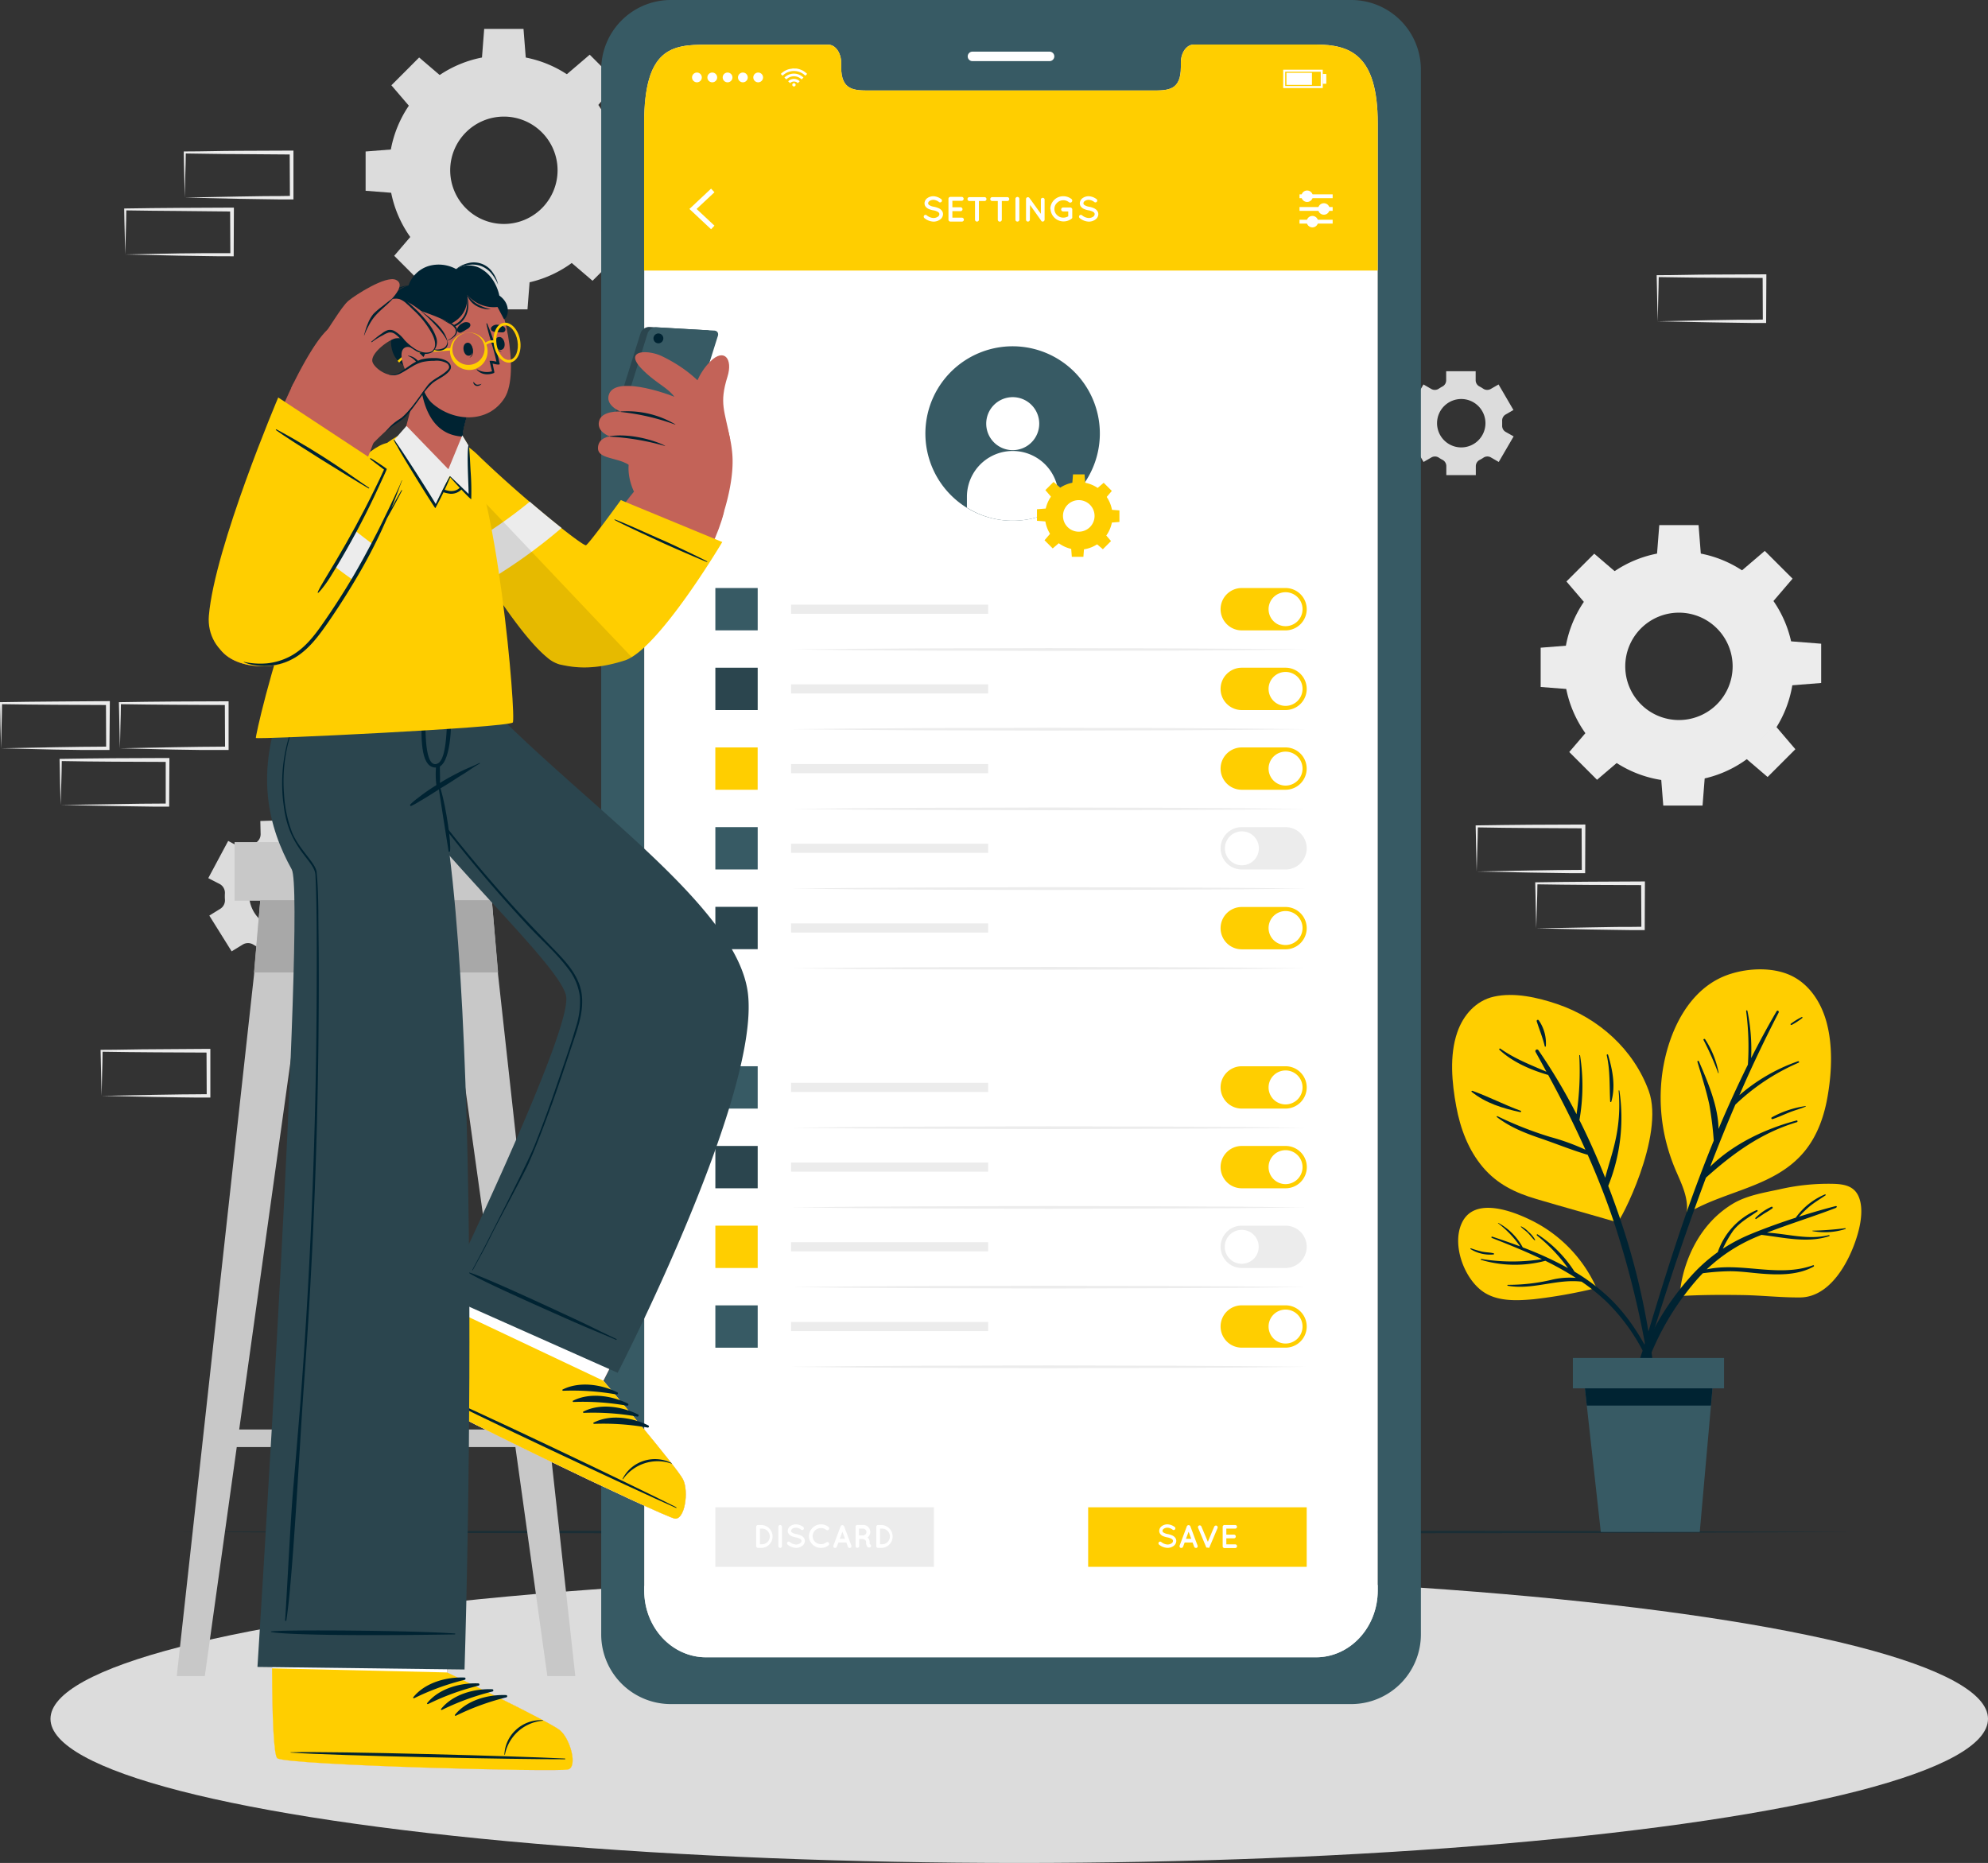 <svg xmlns="http://www.w3.org/2000/svg" viewBox="0 0 533.96 500.41"><rect x="0" y="0" width="533.96" height="500.41" fill="#333333" stroke="none"/><defs><style>.cls-1{isolation:isolate;}.cls-2{fill:#ececec;}.cls-3{fill:#dcdcdc;}.cls-4{mix-blend-mode:multiply;}.cls-5{fill:#1a2e35;}.cls-6{fill:#ffce00;}.cls-7{fill:#002332;}.cls-8{fill:#375a64;}.cls-9{fill:none;}.cls-10{fill:#fff;}.cls-11{fill:#2b454e;}.cls-12{fill:#c8c8c8;}.cls-13{fill:#a8a8a8;}.cls-14{fill:#c36358;}.cls-15{opacity:0.1;}</style></defs><title>Asset 1</title><g class="cls-1"><g id="Layer_2" data-name="Layer 2"><g id="Layer_1-2" data-name="Layer 1"><path class="cls-2" d="M396.62,234.1l14.46-.28,7.13-.11c2.37-.05,4.73,0,7.09-.05l-.44.44L424.81,222l.49.5L411,222.42c-4.78,0-9.56-.11-14.34-.17l.28-.27c0,2-.09,4-.14,6Zm0,0-.14-6c0-2-.11-4.07-.13-6.12v-.27h.27c4.78-.05,9.56-.16,14.34-.17l14.34-.06h.51v.5l-.05,12.12v.45h-.45c-2.41,0-4.83,0-7.24-.06l-7.21-.11Z"/><path class="cls-2" d="M412.62,249.38l14.46-.27,7.13-.12c2.37,0,4.73,0,7.09-.05l-.44.44-.06-12.12.5.5L427,237.7c-4.78,0-9.56-.11-14.34-.16l.28-.28c0,2-.09,4-.14,6Zm0,0-.14-6c0-2-.11-4.06-.13-6.12V237h.27c4.78-.05,9.56-.16,14.34-.16l14.34-.07h.51v.5l-.05,12.12v.45h-.45c-2.41,0-4.83,0-7.24-.06l-7.21-.11Z"/><path class="cls-2" d="M.28,201l14.45-.28,7.13-.11c2.37-.05,4.73,0,7.1-.06l-.45.45-.05-12.12.5.5-14.34-.07c-4.78,0-9.56-.11-14.34-.16l.27-.27c0,2-.09,4-.13,6Zm0,0-.15-6c0-2-.11-4.07-.13-6.12v-.27H.28c4.78-.06,9.56-.16,14.34-.17L29,188.33h.5v.5L29.4,201v.45H29c-2.42,0-4.84,0-7.25,0l-7.21-.11Z"/><path class="cls-2" d="M16.28,216.23,30.73,216l7.13-.11c2.37-.05,4.73,0,7.1-.05l-.45.44,0-12.12.5.5-14.34-.06c-4.78,0-9.56-.11-14.34-.17l.27-.27c0,2-.09,4-.13,6Zm0,0-.15-6c0-2-.11-4.07-.13-6.12v-.27h.28c4.78-.05,9.56-.16,14.34-.17L45,203.61h.5v.5l-.06,12.12v.45H45c-2.42,0-4.84,0-7.25-.06l-7.21-.11Z"/><path class="cls-2" d="M32.21,201l14.46-.28,7.13-.11c2.37-.05,4.73,0,7.09-.06l-.44.45-.06-12.12.5.5-14.34-.07c-4.78,0-9.56-.11-14.34-.16l.27-.27c0,2-.08,4-.13,6Zm0,0-.14-6c0-2-.11-4.07-.13-6.12v-.27h.27c4.78-.06,9.56-.16,14.34-.17l14.34-.06h.51v.5l0,12.12v.45h-.45c-2.41,0-4.83,0-7.24,0l-7.21-.11Z"/><path class="cls-2" d="M27.29,294.36l14.46-.28,7.12-.11c2.38-.05,4.74,0,7.1-.06l-.45.45-.05-12.12.5.5-14.34-.07c-4.78,0-9.56-.11-14.34-.16l.27-.27c0,2-.08,4-.13,6Zm0,0-.14-6c0-2-.12-4.07-.13-6.12V282h.28c4.78,0,9.56-.16,14.34-.16L56,281.74h.5v.51l0,12.12v.45H56c-2.41,0-4.84,0-7.24-.05l-7.22-.11Z"/><path class="cls-2" d="M49.63,53.07l14.46-.28,7.13-.11c2.37,0,4.73,0,7.09-.06l-.44.45L77.81,41l.5.5L64,41.39c-4.78,0-9.56-.12-14.34-.17L49.9,41c0,2-.08,4-.13,6Zm0,0-.14-6c-.05-2-.11-4.07-.13-6.12v-.27h.28c4.78,0,9.56-.16,14.34-.17l14.34-.06h.5V41l0,12.12v.45h-.45c-2.41,0-4.83,0-7.24-.06l-7.22-.11Z"/><path class="cls-2" d="M33.63,68.35l14.46-.28L55.22,68c2.37,0,4.73,0,7.09,0l-.44.44-.06-12.12.5.5L48,56.67c-4.78,0-9.56-.11-14.34-.16l.27-.28c0,2-.08,4-.13,6Zm0,0-.14-6c-.05-2-.11-4.06-.13-6.12V56h.28c4.78-.05,9.56-.16,14.34-.16l14.34-.07h.5v.5l-.05,12.12v.45h-.45c-2.41,0-4.83,0-7.24-.06l-7.21-.11Z"/><path class="cls-2" d="M445.25,86.31,459.7,86l7.13-.11c2.37,0,4.73,0,7.1-.06l-.45.45-.05-12.12.5.5-14.34-.06c-4.78,0-9.56-.12-14.34-.17l.27-.27c0,2-.09,4-.13,6Zm0,0-.15-6c0-2-.11-4.07-.13-6.12v-.27h.28c4.78,0,9.56-.16,14.34-.17l14.34-.06h.5v.5l-.06,12.12v.45h-.44c-2.42,0-4.84,0-7.25-.06l-7.21-.11Z"/><path class="cls-3" d="M65.2,253.72a2.72,2.72,0,0,1,2.82,0c.23.15.48.28.72.42l.75.37a2.69,2.69,0,0,1,1.57,2.34l.11,3.47L82.48,260l-.11-3.47a2.7,2.7,0,0,1,1.42-2.44,16.23,16.23,0,0,0,1.43-.89A2.69,2.69,0,0,1,88,253l3,1.64,5.35-10L93.38,243A2.68,2.68,0,0,1,92,240.6a13.47,13.47,0,0,0,0-1.68,2.67,2.67,0,0,1,1.25-2.53l2.94-1.83-6-9.62-3,1.84a2.68,2.68,0,0,1-2.81,0c-.24-.14-.48-.28-.73-.41l-.74-.38a2.71,2.71,0,0,1-1.58-2.34l-.1-3.47-11.31.35L70,224a2.67,2.67,0,0,1-1.41,2.44,15,15,0,0,0-1.44.89,2.69,2.69,0,0,1-2.81.18l-3.05-1.63-5.35,10L59,237.45a2.7,2.7,0,0,1,1.41,2.45,13.63,13.63,0,0,0,0,1.69,2.68,2.68,0,0,1-1.25,2.53l-2.94,1.82,6,9.61ZM68,235.87a9.27,9.27,0,1,1,3.79,12.54A9.27,9.27,0,0,1,68,235.87Z"/><path class="cls-3" d="M380.47,111.35a1.86,1.86,0,0,1,.92,1.75c0,.19,0,.38,0,.58s0,.39,0,.59a1.87,1.87,0,0,1-.92,1.74l-2.11,1.21,4,6.87,2.11-1.22a1.91,1.91,0,0,1,2,.07,8.69,8.69,0,0,0,1,.59,1.91,1.91,0,0,1,1,1.68v2.42h7.92v-2.42a1.9,1.9,0,0,1,1.05-1.68,8.69,8.69,0,0,0,1-.59,1.89,1.89,0,0,1,2-.07l2.11,1.22,4-6.87L404.38,116a1.87,1.87,0,0,1-.91-1.74c0-.19,0-.39,0-.58s0-.39,0-.58a1.86,1.86,0,0,1,.92-1.75l2.11-1.22-4-6.86-2.1,1.21a1.91,1.91,0,0,1-2-.06,10.47,10.47,0,0,0-1-.6,1.87,1.87,0,0,1-1.05-1.67V99.72h-7.92v2.43a1.88,1.88,0,0,1-1,1.67,9.55,9.55,0,0,0-1,.6,1.91,1.91,0,0,1-2,.06l-2.1-1.21-4,6.86Zm12-4.17a6.5,6.5,0,1,1-6.49,6.5A6.5,6.5,0,0,1,392.43,107.18Z"/><path class="cls-2" d="M420.08,179a30.87,30.87,0,1,0,30.86-30.86A30.87,30.87,0,0,0,420.08,179Zm16.45,0a14.42,14.42,0,1,1,14.41,14.41A14.41,14.41,0,0,1,436.53,179Z"/><polygon class="cls-2" points="445.01 149.45 456.88 149.45 456.22 141.05 445.67 141.05 445.01 149.45"/><polygon class="cls-2" points="467.6 153.45 475.99 161.84 481.47 155.44 474 147.98 467.6 153.45"/><polygon class="cls-2" points="480.75 172.25 480.75 184.12 489.15 183.46 489.15 172.91 480.75 172.25"/><polygon class="cls-2" points="476.75 194.84 468.36 203.23 474.76 208.71 482.22 201.25 476.75 194.84"/><polygon class="cls-2" points="457.95 207.99 446.08 207.99 446.74 216.39 457.29 216.39 457.95 207.99"/><polygon class="cls-2" points="435.36 203.99 426.97 195.6 421.49 202 428.95 209.46 435.36 203.99"/><polygon class="cls-2" points="422.21 185.19 422.21 173.32 413.81 173.98 413.81 184.53 422.21 185.19"/><polygon class="cls-2" points="426.21 162.6 434.6 154.21 428.2 148.73 420.73 156.19 426.21 162.6"/><g class="cls-4"><path class="cls-3" d="M104.47,45.75a30.86,30.86,0,1,0,30.86-30.86A30.86,30.86,0,0,0,104.47,45.75Zm16.45,0a14.42,14.42,0,1,1,14.41,14.41A14.42,14.42,0,0,1,120.92,45.75Z"/><polygon class="cls-3" points="129.4 16.17 141.27 16.17 140.61 7.76 130.05 7.76 129.4 16.17"/><polygon class="cls-3" points="151.99 20.16 160.38 28.56 165.85 22.15 158.39 14.69 151.99 20.16"/><polygon class="cls-3" points="165.13 38.96 165.13 50.83 173.53 50.18 173.53 39.62 165.13 38.96"/><polygon class="cls-3" points="161.13 61.55 152.74 69.94 159.15 75.42 166.61 67.96 161.13 61.55"/><polygon class="cls-3" points="142.33 74.7 130.47 74.7 131.12 83.1 141.68 83.1 142.33 74.7"/><polygon class="cls-3" points="119.75 70.7 111.35 62.31 105.88 68.71 113.34 76.18 119.75 70.7"/><polygon class="cls-3" points="106.6 51.9 106.6 40.03 98.2 40.69 98.2 51.24 106.6 51.9"/><polygon class="cls-3" points="110.6 29.31 118.99 20.92 112.58 15.44 105.12 22.91 110.6 29.31"/></g><g class="cls-4"><ellipse class="cls-3" cx="273.76" cy="461.71" rx="260.2" ry="38.71"/></g><polygon class="cls-5" points="498.4 411.51 441.94 411.75 385.48 411.84 272.56 412.01 159.64 411.84 103.17 411.75 46.71 411.51 103.17 411.26 159.64 411.18 272.56 411.01 385.48 411.18 441.94 411.26 498.4 411.51"/><path class="cls-6" d="M446.52,288a48.85,48.85,0,0,0,1,18.77,51.43,51.43,0,0,0,2.87,8.29c1.5,3.44,3.06,6.79,2.68,10.54-.36.25.88.21.92-.16,10-5.71,22.92-6.76,30.64-16.11,3.66-4.42,5.51-10,6.38-15.64,1-6.11,1.22-12.87-.36-18.89-1.33-5.1-4.3-10-9.09-12.5s-11.41-2.36-16.61-.74C453.68,265,448.11,277.13,446.52,288Z"/><path class="cls-7" d="M441.37,362.3c1.37-4.57,2.73-9.14,4.14-13.69,2.76-8.92,5.62-17.81,8.79-26.6q2.85-7.89,6-15.63a93.94,93.94,0,0,0-1.2-9.71c-.84-3.89-2.06-7.65-3.19-11.46-.07-.23.31-.36.4-.13,2.26,5.24,5.2,12,5.27,18.17q3.68-8.76,7.89-17.27A73.68,73.68,0,0,0,469,271.6a.17.17,0,0,1,.34-.07,51.33,51.33,0,0,1,1,12.7c2.16-4.26,4.43-8.47,6.85-12.61.22-.38.73,0,.54.37q-5.65,10.9-10.55,22.2a48.35,48.35,0,0,1,15.74-9.12c.25-.09.44.28.18.38a57.43,57.43,0,0,0-17,11.27q-3.54,8.26-6.75,16.65c6.28-6.16,14.88-10.21,23.19-12.39.28-.07.36.36.09.45-9.63,2.89-17.1,8.35-24.42,14.9q-1.27,3.39-2.5,6.8-4.65,12.9-8.86,26-2,6.26-4,12.53c-1.41,4.51-2.51,9.26-4.33,13.61-.18.41-.92.32-.83-.18A126.8,126.8,0,0,1,441.37,362.3Z"/><path class="cls-7" d="M458,279.19a24.83,24.83,0,0,1,3.61,9c0,.08-.11.13-.14,0a77.4,77.4,0,0,0-3.92-8.84C457.42,279.12,457.85,278.93,458,279.19Z"/><path class="cls-7" d="M475.93,300.11a26.38,26.38,0,0,1,9-3c.08,0,.13.11.05.14-1.45.6-3,1-4.44,1.58s-2.91,1.26-4.4,1.77A.25.25,0,0,1,475.93,300.11Z"/><path class="cls-7" d="M481,275a17.84,17.84,0,0,1,2.9-1.79.15.15,0,0,1,.17.25,18.7,18.7,0,0,1-2.86,1.86C481,275.38,480.79,275.07,481,275Z"/><path class="cls-6" d="M412.67,322.08c7.24,2.14,14.5,4.13,21.73,6.25.63.19,12.85-23.23,8.44-35.3-4.09-11.17-13.44-19.53-24.58-23.32-5.16-1.75-11.51-3.23-17-2-4.85,1.07-8.28,5-9.85,9.6-2.15,6.2-1.44,13.59-.27,19.92,1.09,5.87,3.23,11.65,7.12,16.26S407,320.41,412.67,322.08Z"/><path class="cls-7" d="M402.19,299.82a97.09,97.09,0,0,0,14.18,5.58,59.24,59.24,0,0,1,9.46,3.43c-3.05-6.81-6.4-13.48-10-20.08-4.67-1.35-9.58-3.46-13.1-6.77a.2.2,0,0,1,.26-.3c3.85,2.72,8.1,4.36,12.36,6.2q-1.44-2.67-2.92-5.33a.45.45,0,0,1,.74-.5,153.51,153.51,0,0,1,10.27,17.25,78.71,78.71,0,0,0,.74-15.81.11.11,0,0,1,.21,0,52.75,52.75,0,0,1-.17,17.37c2.53,5.06,4.84,10.25,6.92,15.5.82-3.16,1.89-6.26,2.61-9.44a43.49,43.49,0,0,0,1-13.92c0-.14.18-.15.21,0a49.07,49.07,0,0,1-3,25.55c1.21,3.16,2.36,6.34,3.42,9.51A189.57,189.57,0,0,1,445,378.2a.31.31,0,0,1-.61,0,249.42,249.42,0,0,0-10.78-49.57c-2.1-6.31-4.51-12.43-7.16-18.43-4.27-1.26-8.52-3-12.72-4.43s-8.28-3.06-11.72-5.75A.15.15,0,0,1,402.19,299.82Z"/><path class="cls-7" d="M395.45,293c4.42,1.58,8.61,3.78,13,5.37.21.08.09.41-.12.36-4.68-1-9.31-2.41-13.08-5.47C395.14,293.15,395.3,293,395.45,293Z"/><path class="cls-7" d="M431.56,283.47c-.06-.23.29-.37.36-.12,1.21,4.07,2.05,8.4.87,12.56a.16.16,0,0,1-.31,0C432.26,291.7,432.5,287.61,431.56,283.47Z"/><path class="cls-7" d="M413.29,274.06A10.78,10.78,0,0,1,415.2,281c0,.15-.25.24-.29.06-.54-2.33-1.44-4.46-2.16-6.72A.31.31,0,0,1,413.29,274.06Z"/><path class="cls-6" d="M498.68,332.41c-2.12,6.73-7.16,16-15.13,16.1-5.17.05-10.38-.56-15.57-.64-5.55-.08-11.11-.07-16.65.26-.45,0,.67-16.62,14-24.73,3.73-2.27,8.31-3,12.54-3.91A58.38,58.38,0,0,1,492.71,318c3.06.12,5.61.77,6.7,3.91S499.7,329.21,498.68,332.41Z"/><path class="cls-7" d="M492.94,324c-3.24.83-6.51,1.79-9.77,2.82a35,35,0,0,1,2.69-2.62c1.4-1.16,2.94-2.09,4.44-3.1.12-.09.05-.33-.12-.27a18.34,18.34,0,0,0-7.86,6.26c-4.06,1.31-8.07,2.75-11.94,4.34a45.07,45.07,0,0,0-7.64,4,31.46,31.46,0,0,1,2.76-4.82c1.77-2.29,4.17-3.57,6.49-5.2a.2.2,0,0,0-.21-.35,18.91,18.91,0,0,0-10.4,11.28,44.06,44.06,0,0,0-7.57,6.87c-8.83,10-15.78,23.36-15.81,37,0,.32.53.41.59.07,2.5-13.52,7.84-25.66,16.83-36.15.63-.74,1.28-1.44,1.94-2.12a61.17,61.17,0,0,1,7.29-.54c2.84,0,5.66.42,8.49.65,4.66.37,9.81.43,14-1.91.18-.11.06-.43-.15-.35-9.37,3.4-19.19-.92-28.58,1.11a43.87,43.87,0,0,1,13.85-8.92l.86-.35c6,.72,12.35,2.29,18.21.34a.15.15,0,0,0-.08-.28c-5.65,1.41-11.08-.37-16.66-.65,6.08-2.36,12.27-4.25,18.37-6.6C493.48,324.32,493.49,323.85,492.94,324Z"/><path class="cls-7" d="M495.59,329.91a80.12,80.12,0,0,1-8.75.66c-.06,0-.09.11,0,.12a18.09,18.09,0,0,0,8.82-.56C495.8,330.09,495.73,329.88,495.59,329.91Z"/><path class="cls-7" d="M475.83,324.14a14.3,14.3,0,0,0-4.33,3c-.15.13.06.41.22.28.74-.53,1.49-1,2.26-1.53a20.68,20.68,0,0,0,2.1-1.33A.26.26,0,0,0,475.83,324.14Z"/><path class="cls-6" d="M428.73,345.8c.1.22-.22.43-.35.19h0a.36.36,0,0,1-.21.14A134.71,134.71,0,0,1,411.87,349c-4.41.39-9.5.64-13.36-1.92-5.23-3.47-8.67-12.75-5.84-18.64,3.34-7,13.43-3.2,18.49-.71A37.13,37.13,0,0,1,428.73,345.8Z"/><path class="cls-7" d="M432.64,349a52.47,52.47,0,0,0-9.73-7.41A33.31,33.31,0,0,0,413,331.57c-.19-.13-.35.17-.18.3a44.73,44.73,0,0,1,8.32,8.75A92.07,92.07,0,0,0,409,335.07a16.27,16.27,0,0,0-6.56-6.57c-.05,0-.12,0-.07.09a26.61,26.61,0,0,1,5.92,6.21q-3.72-1.38-7.49-2.62c-.22-.07-.31.27-.09.35,4.46,1.75,9,3.58,13.43,5.7a51.63,51.63,0,0,1-16.27-.05.12.12,0,0,0-.06.24,32,32,0,0,0,17.26.25,80.55,80.55,0,0,1,8.18,4.59,20.35,20.35,0,0,0-6.61.54A50.66,50.66,0,0,1,405,345.12a.13.13,0,0,0,0,.26c6.74,1.16,13.12-1.91,19.8-1.11a51.37,51.37,0,0,1,7,5.69,52.28,52.28,0,0,1,10.15,14.32c2.81,5.73,4.34,11.8,6.61,17.72a.22.22,0,0,0,.42-.11C447,370.22,441.14,357.35,432.64,349Z"/><path class="cls-7" d="M412.3,333a7.55,7.55,0,0,0-1.73-2.09,6.58,6.58,0,0,0-2-1.49c-.07,0-.11.06-.07.11.56.62,1.33,1.08,1.92,1.69s1.1,1.31,1.71,1.9A.1.1,0,0,0,412.3,333Z"/><path class="cls-7" d="M401.17,336.65c-1-.25-2.05-.23-3.07-.44a27.62,27.62,0,0,1-3-.89.12.12,0,0,0-.1.22,10,10,0,0,0,6.15,1.43C401.33,336.94,401.32,336.69,401.17,336.65Z"/><polygon class="cls-8" points="460.43 367.51 459.55 377.56 456.54 411.51 429.96 411.51 426.2 377.56 425.1 367.51 460.43 367.51"/><polygon class="cls-7" points="460.43 367.51 459.55 377.56 426.2 377.56 425.1 367.51 460.43 367.51"/><rect class="cls-8" x="422.46" y="364.77" width="40.6" height="8.16"/><path class="cls-8" d="M363.1,0H180a18.7,18.7,0,0,0-18.52,18.87v420A18.71,18.71,0,0,0,180,457.74H363.1a18.73,18.73,0,0,0,18.54-18.87v-420A18.71,18.71,0,0,0,363.1,0Zm6.95,427.22c0,9.92-7.43,17.95-16.59,17.95H189.65c-9.19,0-16.62-8-16.62-17.95V33.15C173,12.94,180.46,12,189.65,12h32.82c1.9,0,3.46,2.16,3.46,4.85V18c0,6.29,3.45,6.31,7.67,6.31h75.88c4.27,0,7.69,0,7.69-6.31V16.81c0-2.69,1.54-4.85,3.48-4.85h32.81c9.16,0,16.59,2.68,16.59,21.19Z"/><line class="cls-9" x1="173.04" y1="404.97" x2="172.42" y2="404.97"/><path class="cls-10" d="M370.05,33.15V427.22c0,9.92-7.43,17.95-16.59,17.95H189.65c-9.19,0-16.62-8-16.62-17.95V33.15C173,12.94,180.46,12,189.65,12h32.82c1.9,0,3.46,2.16,3.46,4.85V18c0,6.29,3.45,6.31,7.67,6.31h75.88c4.27,0,7.69,0,7.69-6.31V16.81c0-2.69,1.54-4.85,3.48-4.85h32.81C362.62,12,370.05,14.64,370.05,33.15Z"/><path class="cls-6" d="M370.05,33.15V72.68H173V33.15C173,12.94,180.46,12,189.65,12h32.82c1.9,0,3.46,2.16,3.46,4.85V18c0,6.29,3.45,6.31,7.67,6.31h75.88c4.27,0,7.69,0,7.69-6.31V16.81c0-2.69,1.54-4.85,3.48-4.85h32.81C362.62,12,370.05,14.64,370.05,33.15Z"/><g id="u5Zjqx"><path class="cls-10" d="M216.8,19.84l-.32.32-.18.18a4.31,4.31,0,0,0-6.11,0l-.17-.18c-.11-.1-.21-.21-.31-.31h0l0,0c.13-.11.26-.24.4-.35a4.3,4.3,0,0,1,.93-.59,4.45,4.45,0,0,1,1.23-.41c.2,0,.41-.06.61-.09s.52,0,.54,0,.28,0,.42,0a4.36,4.36,0,0,1,1.12.27,4.44,4.44,0,0,1,.77.35,5.2,5.2,0,0,1,.72.51l.34.3Z"/><path class="cls-10" d="M211.2,21.33l-.51-.49a3.6,3.6,0,0,1,5.11,0l-.5.5a2.9,2.9,0,0,0-4.1,0Z"/><path class="cls-10" d="M214.79,21.83l-.49.5a1.5,1.5,0,0,0-2.1,0l-.5-.49A2.17,2.17,0,0,1,214.79,21.83Z"/><path class="cls-10" d="M213.7,22.78a.45.45,0,1,1-.9,0,.45.45,0,1,1,.9,0Z"/></g><path class="cls-10" d="M185.88,20.8a1.31,1.31,0,1,1,1.31,1.31A1.31,1.31,0,0,1,185.88,20.8Z"/><path class="cls-10" d="M190,20.8a1.31,1.31,0,1,1,1.3,1.31A1.31,1.31,0,0,1,190,20.8Z"/><path class="cls-10" d="M194.11,20.8a1.31,1.31,0,1,1,1.3,1.31A1.31,1.31,0,0,1,194.11,20.8Z"/><path class="cls-10" d="M198.22,20.8a1.31,1.31,0,1,1,1.31,1.31A1.31,1.31,0,0,1,198.22,20.8Z"/><path class="cls-10" d="M202.33,20.8a1.31,1.31,0,1,1,1.31,1.31A1.31,1.31,0,0,1,202.33,20.8Z"/><path class="cls-10" d="M355.28,23.65H344.65V18.73h10.63Zm-10.09-.54h9.55V19.27h-9.55Z"/><rect class="cls-10" x="345.53" y="19.56" width="6.85" height="3.25"/><rect class="cls-10" x="355.28" y="19.87" width="0.95" height="2.63"/><polygon class="cls-10" points="190.99 61.58 185.17 56.13 190.99 50.67 191.9 51.64 187.1 56.13 191.9 60.62 190.99 61.58"/><path class="cls-10" d="M248.21,57.89a.49.49,0,0,1,.69-.06,3.11,3.11,0,0,0,1.82.73,2.09,2.09,0,0,0,1.18-.35.85.85,0,0,0,.41-.69.51.51,0,0,0-.09-.3.84.84,0,0,0-.28-.29,3.76,3.76,0,0,0-1.3-.44h0a5.29,5.29,0,0,1-1.22-.37,2.08,2.08,0,0,1-.89-.74,1.5,1.5,0,0,1-.21-.78,1.76,1.76,0,0,1,.76-1.39,2.8,2.8,0,0,1,1.64-.5,3.7,3.7,0,0,1,2.06.76.49.49,0,0,1-.54.82,2.67,2.67,0,0,0-1.52-.61,1.84,1.84,0,0,0-1.07.32.77.77,0,0,0-.36.6.47.47,0,0,0,.07.27.88.88,0,0,0,.26.24,3.13,3.13,0,0,0,1.18.42h0a5.77,5.77,0,0,1,1.31.4,2.17,2.17,0,0,1,.95.79,1.53,1.53,0,0,1,.23.8,1.82,1.82,0,0,1-.82,1.47,3,3,0,0,1-1.75.54,4.12,4.12,0,0,1-2.43-.94A.52.52,0,0,1,248.21,57.89Z"/><path class="cls-10" d="M254.75,59v-5.6a.52.52,0,0,1,.52-.52h3.1a.53.53,0,0,1,0,1.05H255.8v1.74H258a.53.53,0,0,1,.52.52.52.52,0,0,1-.52.53H255.8v1.75h2.57a.53.53,0,0,1,.52.53.52.52,0,0,1-.52.52h-3.1A.52.52,0,0,1,254.75,59Z"/><path class="cls-10" d="M264.44,54h-1.51V59a.51.51,0,0,1-.52.52.52.52,0,0,1-.53-.52V54h-1.5a.52.52,0,0,1-.52-.53.52.52,0,0,1,.52-.52h4.06a.52.52,0,0,1,.52.52A.53.53,0,0,1,264.44,54Z"/><path class="cls-10" d="M270.58,54h-1.5V59A.53.53,0,0,1,268,59V54h-1.5a.52.52,0,0,1-.52-.53.52.52,0,0,1,.52-.52h4.05a.52.52,0,0,1,.53.52A.53.53,0,0,1,270.58,54Z"/><path class="cls-10" d="M272.74,53.42a.52.52,0,0,1,.52-.52.52.52,0,0,1,.53.52V59a.52.52,0,0,1-.53.52.51.51,0,0,1-.52-.52Z"/><path class="cls-10" d="M276.61,59a.52.52,0,0,1-.51.52.51.51,0,0,1-.52-.52V53.51h0a.52.52,0,0,1,.2-.44.53.53,0,0,1,.73.12l3.06,4.24V53.51a.52.52,0,0,1,1,0V59a.52.52,0,0,1-.52.52.51.51,0,0,1-.39-.19l0-.05-3-4.22Z"/><path class="cls-10" d="M282.11,56.14a3.46,3.46,0,0,1,3.5-3.43,3.55,3.55,0,0,1,2.17.74.54.54,0,0,1,.1.77.55.55,0,0,1-.77.09,2.41,2.41,0,0,0-1.5-.52,2.32,2.32,0,0,0-1.7.7,2.25,2.25,0,0,0,0,3.28,2.31,2.31,0,0,0,1.7.69,2.62,2.62,0,0,0,1.31-.36V56.8h-1.36a.54.54,0,0,1-.54-.54.53.53,0,0,1,.54-.53h1.89a.54.54,0,0,1,.55.53v2.1a.9.9,0,0,1,0,.16l0,0h0a.47.47,0,0,1-.18.22,3.51,3.51,0,0,1-5.66-2.66Z"/><path class="cls-10" d="M289.92,57.89a.5.5,0,0,1,.7-.06,3.06,3.06,0,0,0,1.81.73,2.09,2.09,0,0,0,1.18-.35.85.85,0,0,0,.41-.69.58.58,0,0,0-.08-.3,1,1,0,0,0-.29-.29,3.68,3.68,0,0,0-1.3-.44h0a5.44,5.44,0,0,1-1.22-.37,2,2,0,0,1-.88-.74,1.42,1.42,0,0,1-.22-.78,1.76,1.76,0,0,1,.76-1.39,2.8,2.8,0,0,1,1.64-.5,3.77,3.77,0,0,1,2.07.76.48.48,0,0,1,.13.67.48.48,0,0,1-.67.15,2.72,2.72,0,0,0-1.53-.61,1.78,1.78,0,0,0-1.06.32.76.76,0,0,0-.37.6.47.47,0,0,0,.07.27.88.88,0,0,0,.26.24,3.13,3.13,0,0,0,1.18.42h0a5.77,5.77,0,0,1,1.31.4,2.17,2.17,0,0,1,.95.79,1.53,1.53,0,0,1,.23.8,1.82,1.82,0,0,1-.82,1.47,3,3,0,0,1-1.75.54,4.12,4.12,0,0,1-2.43-.94A.52.52,0,0,1,289.92,57.89Z"/><rect class="cls-10" x="349.04" y="52.2" width="8.9" height="1.03"/><rect class="cls-10" x="349.04" y="55.61" width="8.9" height="1.03"/><rect class="cls-10" x="349.04" y="59.03" width="8.9" height="1.03"/><circle class="cls-10" cx="351.08" cy="52.71" r="1.54"/><path class="cls-10" d="M357.12,56.13a1.54,1.54,0,1,1-1.54-1.54A1.54,1.54,0,0,1,357.12,56.13Z"/><circle class="cls-10" cx="352.5" cy="59.54" r="1.54"/><path class="cls-10" d="M281.9,16.42H261.2a1.27,1.27,0,0,1-1.28-1.27h0a1.28,1.28,0,0,1,1.28-1.28h20.7a1.28,1.28,0,0,1,1.28,1.28h0A1.28,1.28,0,0,1,281.9,16.42Z"/><path class="cls-8" d="M284.31,136.37a23,23,0,0,1-6.74,2.83,23.43,23.43,0,1,1,6.74-2.83Z"/><path class="cls-10" d="M279.13,113.8a7.12,7.12,0,1,1-7.12-7.12A7.12,7.12,0,0,1,279.13,113.8Z"/><path class="cls-10" d="M284.31,133.44v2.93a23,23,0,0,1-6.74,2.83,23.24,23.24,0,0,1-17.86-2.84v-2.92a12.3,12.3,0,1,1,24.6,0Z"/><path class="cls-6" d="M289.75,129.51a9.08,9.08,0,1,0,9.07,9.08A9.08,9.08,0,0,0,289.75,129.51Zm0,13.31a4.24,4.24,0,1,1,4.24-4.23A4.23,4.23,0,0,1,289.75,142.82Z"/><polygon class="cls-6" points="291.5 129.89 288.01 129.89 288.2 127.42 291.3 127.42 291.5 129.89"/><polygon class="cls-6" points="284.85 131.06 282.39 133.53 280.78 131.65 282.97 129.46 284.85 131.06"/><polygon class="cls-6" points="280.99 136.59 280.99 140.08 278.52 139.89 278.52 136.79 280.99 136.59"/><polygon class="cls-6" points="282.16 143.24 284.63 145.7 282.75 147.31 280.55 145.12 282.16 143.24"/><polygon class="cls-6" points="287.69 147.1 291.18 147.1 290.99 149.57 287.88 149.57 287.69 147.1"/><polygon class="cls-6" points="294.33 145.92 296.8 143.46 298.41 145.34 296.22 147.53 294.33 145.92"/><polygon class="cls-6" points="298.2 140.4 298.2 136.91 300.67 137.1 300.67 140.2 298.2 140.4"/><polygon class="cls-6" points="297.02 133.75 294.56 131.29 296.44 129.68 298.63 131.87 297.02 133.75"/><rect class="cls-8" x="192.14" y="157.95" width="11.37" height="11.37"/><polygon class="cls-2" points="212.47 174.46 229.78 174.28 247.09 174.17 281.72 174.09 316.34 174.17 333.65 174.28 350.97 174.46 333.65 174.64 316.34 174.75 281.72 174.84 247.09 174.75 229.78 174.64 212.47 174.46"/><rect class="cls-2" x="212.47" y="162.41" width="52.95" height="2.46"/><path class="cls-6" d="M345.28,169.33H333.53a5.69,5.69,0,0,1-5.69-5.69h0a5.69,5.69,0,0,1,5.69-5.69h11.75a5.69,5.69,0,0,1,5.69,5.69h0A5.69,5.69,0,0,1,345.28,169.33Z"/><path class="cls-10" d="M349.85,163.64a4.56,4.56,0,1,1-4.56-4.56A4.56,4.56,0,0,1,349.85,163.64Z"/><rect class="cls-11" x="192.14" y="179.36" width="11.37" height="11.37"/><polygon class="cls-2" points="212.47 195.87 229.78 195.69 247.09 195.58 281.72 195.5 316.34 195.58 333.65 195.69 350.97 195.87 333.65 196.05 316.34 196.16 281.72 196.24 247.09 196.16 229.78 196.05 212.47 195.87"/><rect class="cls-2" x="212.47" y="183.82" width="52.95" height="2.46"/><path class="cls-6" d="M345.28,190.73H333.53a5.68,5.68,0,0,1-5.69-5.68h0a5.69,5.69,0,0,1,5.69-5.69h11.75a5.69,5.69,0,0,1,5.69,5.69h0A5.68,5.68,0,0,1,345.28,190.73Z"/><path class="cls-10" d="M349.85,185.05a4.56,4.56,0,1,1-4.56-4.56A4.56,4.56,0,0,1,349.85,185.05Z"/><rect class="cls-8" x="192.14" y="222.18" width="11.37" height="11.37"/><polygon class="cls-2" points="212.47 238.69 229.78 238.51 247.09 238.4 281.72 238.31 316.34 238.4 333.65 238.5 350.97 238.69 333.65 238.87 316.34 238.98 281.72 239.06 247.09 238.97 229.78 238.87 212.47 238.69"/><rect class="cls-2" x="212.47" y="226.64" width="52.95" height="2.46"/><path class="cls-2" d="M333.53,233.55h11.75a5.68,5.68,0,0,0,5.69-5.68h0a5.69,5.69,0,0,0-5.69-5.69H333.53a5.69,5.69,0,0,0-5.69,5.69h0A5.68,5.68,0,0,0,333.53,233.55Z"/><path class="cls-10" d="M329,227.87a4.56,4.56,0,1,0,4.56-4.56A4.56,4.56,0,0,0,329,227.87Z"/><rect class="cls-11" x="192.14" y="243.59" width="11.37" height="11.37"/><polygon class="cls-2" points="212.47 260.1 229.78 259.92 247.09 259.81 281.72 259.72 316.34 259.81 333.65 259.91 350.97 260.1 333.65 260.28 316.34 260.39 281.72 260.47 247.09 260.38 229.78 260.28 212.47 260.1"/><rect class="cls-2" x="212.47" y="248.04" width="52.95" height="2.46"/><path class="cls-6" d="M345.28,255H333.53a5.68,5.68,0,0,1-5.69-5.68h0a5.69,5.69,0,0,1,5.69-5.69h11.75a5.69,5.69,0,0,1,5.69,5.69h0A5.68,5.68,0,0,1,345.28,255Z"/><path class="cls-10" d="M349.85,249.28a4.56,4.56,0,1,1-4.56-4.56A4.56,4.56,0,0,1,349.85,249.28Z"/><rect class="cls-8" x="192.14" y="286.41" width="11.37" height="11.37"/><polygon class="cls-2" points="212.47 302.92 229.78 302.73 247.09 302.63 281.72 302.54 316.34 302.63 333.65 302.73 350.97 302.92 333.65 303.1 316.34 303.2 281.72 303.29 247.09 303.2 229.78 303.1 212.47 302.92"/><rect class="cls-2" x="212.47" y="290.86" width="52.95" height="2.46"/><path class="cls-6" d="M345.28,297.78H333.53a5.69,5.69,0,0,1-5.69-5.69h0a5.68,5.68,0,0,1,5.69-5.68h11.75a5.68,5.68,0,0,1,5.69,5.68h0A5.69,5.69,0,0,1,345.28,297.78Z"/><path class="cls-10" d="M349.85,292.09a4.56,4.56,0,1,1-4.56-4.55A4.56,4.56,0,0,1,349.85,292.09Z"/><rect class="cls-11" x="192.14" y="307.82" width="11.37" height="11.37"/><polygon class="cls-2" points="212.47 324.32 229.78 324.14 247.09 324.04 281.72 323.95 316.34 324.04 333.65 324.14 350.97 324.32 333.65 324.51 316.34 324.61 281.72 324.7 247.09 324.61 229.78 324.51 212.47 324.32"/><rect class="cls-2" x="212.47" y="312.27" width="52.95" height="2.46"/><path class="cls-6" d="M345.28,319.19H333.53a5.69,5.69,0,0,1-5.69-5.69h0a5.68,5.68,0,0,1,5.69-5.68h11.75A5.68,5.68,0,0,1,351,313.5h0A5.69,5.69,0,0,1,345.28,319.19Z"/><path class="cls-10" d="M349.85,313.5a4.56,4.56,0,1,1-4.56-4.55A4.56,4.56,0,0,1,349.85,313.5Z"/><rect class="cls-6" x="192.14" y="329.23" width="11.37" height="11.37"/><polygon class="cls-2" points="212.47 345.73 229.78 345.55 247.09 345.45 281.72 345.36 316.34 345.45 333.65 345.55 350.97 345.73 333.65 345.92 316.34 346.02 281.72 346.11 247.09 346.02 229.78 345.92 212.47 345.73"/><rect class="cls-2" x="212.47" y="333.68" width="52.95" height="2.46"/><path class="cls-2" d="M333.53,340.6h11.75a5.69,5.69,0,0,0,5.69-5.69h0a5.68,5.68,0,0,0-5.69-5.68H333.53a5.68,5.68,0,0,0-5.69,5.68h0A5.69,5.69,0,0,0,333.53,340.6Z"/><circle class="cls-10" cx="333.52" cy="334.91" r="4.56"/><rect class="cls-8" x="192.14" y="350.64" width="11.37" height="11.37"/><polygon class="cls-2" points="212.47 367.14 229.78 366.96 247.09 366.86 281.72 366.77 316.34 366.86 333.65 366.96 350.97 367.14 333.65 367.33 316.34 367.43 281.72 367.52 247.09 367.43 229.78 367.33 212.47 367.14"/><rect class="cls-2" x="212.47" y="355.09" width="52.95" height="2.46"/><path class="cls-6" d="M345.28,362H333.53a5.69,5.69,0,0,1-5.69-5.69h0a5.68,5.68,0,0,1,5.69-5.68h11.75a5.68,5.68,0,0,1,5.69,5.68h0A5.69,5.69,0,0,1,345.28,362Z"/><path class="cls-10" d="M349.85,356.32a4.56,4.56,0,1,1-4.56-4.55A4.56,4.56,0,0,1,349.85,356.32Z"/><rect class="cls-6" x="192.13" y="200.77" width="11.37" height="11.37"/><polygon class="cls-2" points="212.47 217.28 229.78 217.1 247.09 216.99 281.71 216.91 316.34 216.99 333.65 217.1 350.96 217.28 333.65 217.46 316.34 217.57 281.71 217.65 247.09 217.57 229.78 217.46 212.47 217.28"/><rect class="cls-2" x="212.47" y="205.23" width="52.95" height="2.46"/><path class="cls-6" d="M345.28,212.14H333.53a5.68,5.68,0,0,1-5.69-5.68h0a5.69,5.69,0,0,1,5.69-5.69h11.75a5.68,5.68,0,0,1,5.68,5.69h0A5.68,5.68,0,0,1,345.28,212.14Z"/><path class="cls-10" d="M349.85,206.46a4.56,4.56,0,1,1-4.56-4.56A4.56,4.56,0,0,1,349.85,206.46Z"/><rect class="cls-6" x="292.27" y="404.88" width="58.7" height="15.99"/><path class="cls-10" d="M311.26,414.26a.46.46,0,0,1,.64-.06,2.93,2.93,0,0,0,1.68.68,1.91,1.91,0,0,0,1.1-.33.79.79,0,0,0,.38-.63.49.49,0,0,0-.08-.28.86.86,0,0,0-.27-.27,3.68,3.68,0,0,0-1.2-.41h0a5.16,5.16,0,0,1-1.13-.34,1.85,1.85,0,0,1-.82-.69,1.37,1.37,0,0,1-.2-.72,1.61,1.61,0,0,1,.7-1.28,2.59,2.59,0,0,1,1.52-.47,3.44,3.44,0,0,1,1.92.7.46.46,0,0,1,.12.63.44.44,0,0,1-.62.13,2.55,2.55,0,0,0-1.42-.56,1.7,1.7,0,0,0-1,.29.72.72,0,0,0-.34.56.49.49,0,0,0,.06.25,1.06,1.06,0,0,0,.24.22,3.08,3.08,0,0,0,1.1.39h0a5.06,5.06,0,0,1,1.21.37,2,2,0,0,1,.88.73,1.46,1.46,0,0,1,.21.75,1.7,1.7,0,0,1-.75,1.36,2.74,2.74,0,0,1-1.63.5,3.76,3.76,0,0,1-2.25-.88A.46.46,0,0,1,311.26,414.26Z"/><path class="cls-10" d="M320.32,414.34h-2.13l-.43,1.14a.49.49,0,0,1-.46.31.47.47,0,0,1-.17,0,.49.49,0,0,1-.29-.63l1.94-5.18a.52.52,0,0,1,.47-.31.51.51,0,0,1,.47.31l1.94,5.18a.49.49,0,0,1-.29.63.43.43,0,0,1-.17,0,.47.47,0,0,1-.45-.31Zm-.36-1-.71-1.89-.71,1.89Z"/><path class="cls-10" d="M324.08,415.7l-.06,0s0,0,0,0l-.05-.05h0a.13.13,0,0,0,0-.07l-2.15-5.13a.48.48,0,1,1,.88-.37l1.72,4.07,1.71-4.07a.5.5,0,0,1,.64-.26.49.49,0,0,1,.26.63l-2.17,5.13a.25.25,0,0,1,0,.07h0l0,.05,0,0s0,0-.05,0h0a.21.21,0,0,1-.07.05h0l-.07,0h-.21l-.07,0h0l-.08-.06Z"/><path class="cls-10" d="M328.4,415.31v-5.19a.48.48,0,0,1,.49-.48h2.87a.49.49,0,0,1,.49.48.5.5,0,0,1-.49.49h-2.38v1.61h2.05a.49.49,0,0,1,0,1h-2.05v1.61h2.38a.49.49,0,1,1,0,1h-2.85a0,0,0,0,1,0,0h0A.48.48,0,0,1,328.4,415.31Z"/><rect class="cls-2" x="192.14" y="404.88" width="58.7" height="15.99"/><path class="cls-10" d="M203.11,415.31v-5.19a.48.48,0,0,1,.49-.48h1a3.08,3.08,0,0,1,0,6.15h-1A.49.49,0,0,1,203.11,415.31Zm1-.5h.55a2.1,2.1,0,0,0,0-4.2h-.55Z"/><path class="cls-10" d="M209.06,410.12a.47.47,0,0,1,.48-.48.48.48,0,0,1,.49.48v5.19a.48.48,0,0,1-.49.48.47.47,0,0,1-.48-.48Z"/><path class="cls-10" d="M211.49,414.26a.46.46,0,0,1,.64-.06,2.87,2.87,0,0,0,1.68.68,1.94,1.94,0,0,0,1.1-.33.78.78,0,0,0,.37-.63.42.42,0,0,0-.08-.28.81.81,0,0,0-.26-.27,3.76,3.76,0,0,0-1.2-.41h0a5.43,5.43,0,0,1-1.14-.34,1.88,1.88,0,0,1-.81-.69,1.29,1.29,0,0,1-.21-.72,1.59,1.59,0,0,1,.71-1.28,2.59,2.59,0,0,1,1.52-.47,3.47,3.47,0,0,1,1.92.7.46.46,0,0,1,.12.63.45.45,0,0,1-.63.13,2.49,2.49,0,0,0-1.41-.56,1.73,1.73,0,0,0-1,.29.74.74,0,0,0-.33.56.49.49,0,0,0,.06.25.88.88,0,0,0,.24.22,3,3,0,0,0,1.1.39h0a5.2,5.2,0,0,1,1.21.37,2,2,0,0,1,.88.73,1.46,1.46,0,0,1,.21.75,1.71,1.71,0,0,1-.76,1.36,2.71,2.71,0,0,1-1.62.5,3.76,3.76,0,0,1-2.25-.88A.46.46,0,0,1,211.49,414.26Z"/><path class="cls-10" d="M217.27,412.62a3.26,3.26,0,0,1,5.26-2.47.52.52,0,0,1,.09.7.53.53,0,0,1-.71.1,2.16,2.16,0,0,0-1.41-.49,2.38,2.38,0,0,0-1.59.63,2.22,2.22,0,0,0-.64,1.53,2.14,2.14,0,0,0,.64,1.53,2.34,2.34,0,0,0,1.59.64,2.18,2.18,0,0,0,1.41-.49.54.54,0,0,1,.71.1.52.52,0,0,1-.09.7,3.25,3.25,0,0,1-2,.69A3.22,3.22,0,0,1,217.27,412.62Z"/><path class="cls-10" d="M227.33,414.34h-2.14l-.43,1.14a.48.48,0,0,1-.45.31.43.43,0,0,1-.17,0,.49.49,0,0,1-.29-.63l1.94-5.18a.51.51,0,0,1,.47-.31.5.5,0,0,1,.46.31l1.95,5.18a.5.5,0,0,1-.29.63.48.48,0,0,1-.62-.28Zm-.36-1-.71-1.89-.71,1.89Z"/><path class="cls-10" d="M233.94,415.06a.48.48,0,0,1-.31.62l-.19,0h0a.69.69,0,0,1-.34-.09.84.84,0,0,1-.28-.31,2.28,2.28,0,0,1-.19-1.06.74.74,0,0,0-.1-.37.84.84,0,0,0-.27-.26,1.75,1.75,0,0,0-.49-.21h-1v1.91a.49.49,0,0,1-.49.48.48.48,0,0,1-.48-.48v-5.19a.47.47,0,0,1,.48-.48h1.57A1.88,1.88,0,0,1,233,413a1.58,1.58,0,0,1,.31.32,1.72,1.72,0,0,1,.29.95,2.79,2.79,0,0,0,0,.52A.49.49,0,0,1,233.94,415.06Zm-1.23-3.53a.91.91,0,0,0-.91-.92h-1.08v1.81h1.08A.9.9,0,0,0,232.71,411.53Z"/><path class="cls-10" d="M235.37,415.31v-5.19a.47.47,0,0,1,.48-.48h1a3.08,3.08,0,0,1,0,6.15h-1A.48.48,0,0,1,235.37,415.31Zm1-.5h.55a2.1,2.1,0,0,0,0-4.2h-.55Z"/><rect class="cls-12" x="63.01" y="226.2" width="76" height="15.74" transform="translate(202.01 468.14) rotate(-180)"/><polygon class="cls-12" points="118.61 241.81 120.74 261.92 147.01 450.21 154.52 450.21 133.79 261.92 132.1 241.81 118.61 241.81"/><polygon class="cls-12" points="47.48 450.21 55.01 450.21 81.27 261.92 83.4 241.81 69.91 241.81 68.22 261.92 47.48 450.21"/><rect class="cls-12" x="60.16" y="383.97" width="83.83" height="4.72" transform="translate(204.16 772.67) rotate(-180)"/><polygon class="cls-13" points="133.79 261.21 120.74 261.21 118.61 241.81 132.1 241.81 133.79 261.21"/><polygon class="cls-13" points="68.22 261.21 81.27 261.21 83.4 241.81 69.91 241.81 68.22 261.21"/><path class="cls-14" d="M181.27,407.92c-2.66-.32-68.44-31.69-70.19-34.47-.67-1.05,3.34-10.9,8.52-22.65,1.12-2.54,2.29-5.16,3.5-7.81,7.79-17.21,16.47-35.29,16.47-35.29l44.05,20.86-17.68,34.71-3.87,7.62s19.81,23.28,21.4,26.53S183.93,408.25,181.27,407.92Z"/><path class="cls-10" d="M181.27,407.92c-2.66-.32-68.44-31.69-70.19-34.47-.81-1.28,5.28-15.55,12-30.46l42.84,20.28-3.87,7.62s19.81,23.28,21.4,26.53S183.93,408.25,181.27,407.92Z"/><path class="cls-6" d="M181.27,407.92c-2.66-.32-68.44-31.69-70.19-34.47-.67-1.05,3.34-10.9,8.52-22.65l42.47,20.09s19.81,23.28,21.4,26.53S183.93,408.25,181.27,407.92Z"/><path class="cls-7" d="M181.58,404.84c-10.9-5.53-55.36-26.79-66.56-31.43-.09,0-.12,0,0,.07,10.68,5.71,55.32,26.62,66.5,31.54C181.73,405.13,181.81,405,181.58,404.84Z"/><path class="cls-7" d="M180.37,393a9.82,9.82,0,0,0-7.88-.45,9.47,9.47,0,0,0-5.27,4.71c0,.06.09.12.13.06a11.34,11.34,0,0,1,13-4.18C180.39,393.21,180.46,393.09,180.37,393Z"/><path class="cls-7" d="M165.82,374c-4.38-2.17-10.24-3-14.71-.75-.17.09,0,.34.12.33a67.61,67.61,0,0,1,14.41,1A.31.31,0,0,0,165.82,374Z"/><path class="cls-7" d="M168.59,377c-4.38-2.16-10.24-3-14.7-.74-.18.09,0,.33.12.33a67.51,67.51,0,0,1,14.4,1A.31.31,0,0,0,168.59,377Z"/><path class="cls-7" d="M171.37,379.94c-4.39-2.17-10.25-3.05-14.71-.75-.17.09,0,.33.12.33a66.87,66.87,0,0,1,14.4,1A.31.31,0,0,0,171.37,379.94Z"/><path class="cls-7" d="M174.14,382.89c-4.38-2.17-10.24-3.05-14.71-.75-.17.09,0,.34.12.33a67.61,67.61,0,0,1,14.41,1A.31.31,0,0,0,174.14,382.89Z"/><path class="cls-11" d="M152.1,268.72c-.43,12.53-32.72,79.33-32.72,79.33l46.52,20.7s38.17-74.05,35-101.78c-2.71-23.53-44.93-51.38-71.4-79.3H90.13c14.69,31.15,58.59,68.52,61.84,79.49a5,5,0,0,1,.13,1.54Z"/><path class="cls-7" d="M165.53,359.67c-7.63-3.64-5.4-2.7-13.06-6.26-3.76-1.74-22.6-10.54-26.37-11.58a.09.09,0,0,0-.07.15c3.27,2.15,22.3,10.53,26.08,12.21,7.74,3.42,5.55,2.35,13.32,5.69A.12.12,0,1,0,165.53,359.67Z"/><path class="cls-7" d="M99.84,194.24a403.34,403.34,0,0,0,38.79,50.07c3.48,3.81,7.07,7.51,10.66,11.21,3,3.13,6.12,6.61,6.88,11.06.84,4.95-1.1,9.9-2.64,14.52-1.7,5.09-3.4,10.18-5.21,15.23-2,5.45-4,10.86-6.34,16.17-1.19,2.71-8.4,16-9.72,18.69-.65,1.32-1.33,2.64-2,3.95L127.08,341c-.12.21-.43.48-.13-.07.66-1.23,3.4-6.33,4-7.58,2.47-4.94,10.62-20.65,12.67-25.78s4-10.45,5.8-15.74,3.66-10.45,5.21-15.76a22.19,22.19,0,0,0,1.12-8.4,15.18,15.18,0,0,0-3.17-7.49c-3.11-4.16-7.17-7.68-10.71-11.48q-11-11.79-21-24.49a355.52,355.52,0,0,1-21.19-29.84C99.66,194.24,99.79,194.16,99.84,194.24Z"/><path class="cls-14" d="M152.63,475.3c-2.56.78-75.41-1.14-78.14-3-1-.69-1.38-11.31-1.42-24.16,0-2.78,0-5.64,0-8.55.13-18.9.7-38.94.7-38.94l48.73,1.15-2,38.9-.44,8.54s27.56,13.21,30.34,15.54S155.2,474.51,152.63,475.3Z"/><path class="cls-10" d="M152.63,475.3c-2.56.78-75.41-1.14-78.14-3-1.26-.84-1.5-16.35-1.4-32.71l47.39,1.11-.44,8.54s27.56,13.21,30.34,15.54S155.2,474.51,152.63,475.3Z"/><path class="cls-6" d="M152.63,475.3c-2.56.78-75.41-1.14-78.14-3-1-.69-1.38-11.31-1.42-24.16l47,1.1s27.56,13.21,30.34,15.54S155.2,474.51,152.63,475.3Z"/><path class="cls-7" d="M151.67,472.36c-12.21-.62-61.48-2-73.59-1.67-.1,0-.1.07,0,.08,12.08.88,61.36,1.84,73.58,1.79C151.92,472.56,151.92,472.37,151.67,472.36Z"/><path class="cls-7" d="M145.76,462.07a9.79,9.79,0,0,0-7.38,2.78,9.53,9.53,0,0,0-2.9,6.45c0,.07.13.08.14,0a11.34,11.34,0,0,1,10.14-9.09C145.85,462.21,145.86,462.07,145.76,462.07Z"/><path class="cls-7" d="M124.74,450.61c-4.89-.2-10.6,1.38-13.74,5.3-.12.15.1.32.24.25a67.38,67.38,0,0,1,13.57-4.94A.31.31,0,0,0,124.74,450.61Z"/><path class="cls-7" d="M128.47,452.18c-4.88-.19-10.59,1.38-13.74,5.3-.12.15.1.32.25.25a67.3,67.3,0,0,1,13.56-4.94A.31.31,0,0,0,128.47,452.18Z"/><path class="cls-7" d="M132.21,453.75c-4.89-.19-10.6,1.38-13.74,5.3-.12.15.09.32.24.25a67.16,67.16,0,0,1,13.57-4.94A.31.31,0,0,0,132.21,453.75Z"/><path class="cls-7" d="M135.94,455.32c-4.88-.19-10.59,1.38-13.74,5.3-.12.15.1.32.25.25A67.08,67.08,0,0,1,136,455.93.31.31,0,0,0,135.94,455.32Z"/><path class="cls-11" d="M124.77,448.45l-55.62-.69s13.18-207,9.21-214.22c-6.1-11-10.32-25.9-1.88-46h43.05s-2.28,21.41-2.07,22.29C130.67,267.61,124.77,448.45,124.77,448.45Z"/><path class="cls-7" d="M122.16,438.78c-11.07-.82-45.65-1.07-49.33-.56a.09.09,0,0,0,0,.17c3.65.7,21.85,1.09,49.33.63A.12.12,0,0,0,122.16,438.78Z"/><path class="cls-7" d="M120.31,190.36c-.43,5.46-.21,14.76-3.37,14.9s-2.6-11.23-2.68-13.85c-.08-2.37-.9-2-1,.75-.24,7.59,0,14.28,4,14s4-12.07,3.9-14.76C121.11,190,120.45,188.64,120.31,190.36Z"/><path class="cls-7" d="M117.15,205.62a23.76,23.76,0,0,0,.12,5.75c0,.15.66,0,.72-.09.38-.79.08-4.53.18-5.53A.51.51,0,0,0,117.15,205.62Z"/><path class="cls-7" d="M118.48,212.33c1.35,4.77,2.73,13.89,2.4,16.29,0,.22-.35.29-.39.06-.43-2.55-2.34-14.84-2.53-16.13S118.11,211,118.48,212.33Z"/><path class="cls-7" d="M110.2,216.09a17.2,17.2,0,0,1,2-1.7c.71-.55,1.41-1.09,2.15-1.61,1.49-1.05,3-2,4.6-2.95s3.11-1.75,4.71-2.56,3.45-1.48,5.12-2.32c.09,0,.18.09.09.15-1.59.87-3.06,2-4.6,2.93s-3.08,2-4.62,2.92-3,1.91-4.53,2.84c-.8.49-1.6,1-2.41,1.44a19.3,19.3,0,0,1-2.27,1.26C110.21,216.59,110.05,216.26,110.2,216.09Z"/><path class="cls-7" d="M78.77,399.7q1-11.55,1.93-23.13,1.77-23.15,2.81-46.34t1.39-46.41q.16-11.61.17-23.22c0-7.67.05-17.93-.35-25.6-.21-3.9-7.07-6.9-8.47-18.26a43.25,43.25,0,0,1,1.51-19.29A39.32,39.32,0,0,1,79.48,193c0-.1.18,0,.14.08a42.49,42.49,0,0,0-3.33,20.25,34.63,34.63,0,0,0,2.13,10.19c1.84,4.58,6.38,8.3,6.62,10.73.35,3.64.41,6.78.46,10.42,0,3.79.08,7.59.1,11.38q.06,11.61-.07,23.22-.24,23.09-1.21,46.18t-2.66,46.12c-1.12,15.37-2.49,43.13-4.09,58.45-.19,1.76-.4,3.5-.66,5.25,0,.19-.35.15-.33,0C77.1,427.52,78.07,407.4,78.77,399.7Z"/><path class="cls-11" d="M172.11,89.3l-9.33,29.77a1.08,1.08,0,0,0,.9,1.66l15.59.89a2.51,2.51,0,0,0,2.25-1.48l9.34-29.77c.37-.87,0-1.61-.9-1.66l-15.59-.89A2.54,2.54,0,0,0,172.11,89.3Z"/><path class="cls-8" d="M174,89.39l-9.34,29.77c-.37.87,0,1.61.9,1.66l15.59.89a2.51,2.51,0,0,0,2.25-1.48l9.34-29.77c.37-.87,0-1.61-.9-1.66l-15.59-.89A2.51,2.51,0,0,0,174,89.39Z"/><path class="cls-7" d="M178.16,91a1.32,1.32,0,1,1-2.64-.21,1.32,1.32,0,0,1,2.64.21Z"/><path class="cls-14" d="M119.26,132.17c7.57,19.35,25.76,45,33.94,45.69,3.89.31,10.79,1.7,16.2-2.44,11.8-9,22.36-27.1,25-37.68.92-3.76-17-13.22-20-10.3-6.88,6.83-15.26,20.57-16.38,20.41-4.17-.59-19.66-15.32-30.47-25.69C114.42,109.58,116.24,124.45,119.26,132.17Z"/><path class="cls-14" d="M196.12,118.11c-1.45-7.85-3-9.64-.73-16.92,1.51-4.78-.89-7.79-4.59-4.12-6.05,6-6.31,16.52-5.34,20.2Z"/><path class="cls-14" d="M193.24,141s4.16-10.54,3.45-19.06c-.5-5.89-3-18.59-18.9-26.26-3.78-1.82-10.44-1.73-5.36,3.47,3.61,3.7,7,5,8.73,7.49,0,0-8.47,1.11-10.14,5A77.67,77.67,0,0,0,167.36,122a15.4,15.4,0,0,0,1.88.86s-1.45,3.65,1,9.13Z"/><path class="cls-14" d="M195.32,116.39c-2.23-2.15-7-6.65-12.23-9-5.77-2.57-17.59-6-19.44-1.67-1.36,3.14,3,4.83,3,4.83s-5.18-.37-5.78,2.74c-.55,2.83,2.93,3.93,2.93,3.93s-3.18.32-3.19,3.14c0,3.41,6.66,2.18,9.63,5.64C171,126.82,195.32,116.39,195.32,116.39Z"/><path class="cls-7" d="M181.4,114a25.24,25.24,0,0,0-14.6-3.47c-.13,0-.19.12-.07.13a61.71,61.71,0,0,1,14.65,3.4S181.43,114,181.4,114Z"/><path class="cls-7" d="M178.64,119.75c-2.24-1.24-9-3.43-14.78-2.6-.13,0-.18.13-.06.14a66.73,66.73,0,0,1,14.82,2.51A0,0,0,1,0,178.64,119.75Z"/><path class="cls-6" d="M194,145.59s-17.18,28.94-26.21,31.82-14.28,1.76-17.52,1.05a8.85,8.85,0,0,1-3.36-1.91c-8.47-6.93-22.88-30.43-28.5-43.47-4.22-9.81-3.11-18.36,4-15.11a25,25,0,0,1,6.5,4.79c12.75,12.22,27.71,24,28.48,23.7s9.36-12.13,9.36-12.13Z"/><path class="cls-7" d="M189.91,150.8c-1-.63-10.23-5-12.26-5.86s-10.31-4.65-12.48-5.4a.08.08,0,1,0-.07.14c2,1.14,10.33,4.95,12.38,5.91s11.31,5,12.38,5.35C190,151,190,150.84,189.91,150.8Z"/><path class="cls-2" d="M150.83,141.82A141.62,141.62,0,0,1,131,156.05c-2-3.16-3.94-6.41-5.71-9.56a123.29,123.29,0,0,0,17-11.73C145.45,137.47,148.39,139.89,150.83,141.82Z"/><path class="cls-15" d="M169.69,176.53a9,9,0,0,1-1.87.89c-9,2.88-14.28,1.75-17.53,1a8.8,8.8,0,0,1-3.34-1.91c-8.47-6.93-22.89-30.44-28.51-43.48-2.17-5-2.93-9.73-2.18-12.68C130,134.6,155.6,161.78,169.69,176.53Z"/><path class="cls-6" d="M137.73,194.07c-1.58,1.41-68.66,4.61-69,4.16s15.77-72.27,40-82c3.85-1.53,14-.89,15.19.55C133.53,128.74,138.73,193.19,137.73,194.07Z"/><path class="cls-14" d="M119.92,126.73c-3.77.31-9.17-6.19-11-11.06-.12-.34.85-3.52,1.83-7.44.59-2.39,1.2-5,1.57-7.53l14.94,6.11a40.32,40.32,0,0,0-2.93,9.27,5.16,5.16,0,0,0,0,1s0,.11,0,.17C124.35,119.26,123.56,126.42,119.92,126.73Z"/><path class="cls-7" d="M127.31,106.81a39.89,39.89,0,0,0-2.94,9.28,5.06,5.06,0,0,0,0,1,1,1,0,0,1,0,.17,7.9,7.9,0,0,1-1.61-.16c-9-1.56-9.85-13.12-9.92-16.24Z"/><path class="cls-14" d="M110.55,83.12c-1.63,5.58,1.48,21.61,5.47,25.15,5.79,5.14,15.19,5.53,19.53-1.41,4.2-6.73-.22-27.56-4.68-30.76C124.31,71.37,113,74.87,110.55,83.12Z"/><path class="cls-7" d="M109.7,98.42c4.44-.24,6.08-5.77,4.53-9.86,0,0,11.88.09,11.27-9.36a9.3,9.3,0,0,0,8.13,3.26l1.74,3.3c1.15-.5,2-4.07-1.26-6.37,0,0-.79-4.66-4.59-7a6.43,6.43,0,0,0-7-.11,9.74,9.74,0,0,0-7.27-.86,8.31,8.31,0,0,0-5.52,5.24s-5.66,1.83-6.13,6.07a8.62,8.62,0,0,0,2,6.73s-1.26,1.79-.08,5.21C106.29,96.84,108.37,98.49,109.7,98.42Z"/><path class="cls-7" d="M125.14,78.39a11.26,11.26,0,0,1,.31,2.29A9,9,0,0,1,125.3,83,5.94,5.94,0,0,1,123,86.66a9.58,9.58,0,0,1-4.18,1.62c-.76.07-1.52.2-2.29.23s-1.54,0-2.32,0c.77.09,1.54.14,2.32.21s1.56,0,2.35-.07a9.66,9.66,0,0,0,4.45-1.6A6.26,6.26,0,0,0,125.72,83,9.49,9.49,0,0,0,125.14,78.39Z"/><path class="cls-7" d="M109.74,76.63a10.82,10.82,0,0,0-4.2,1.47,6.56,6.56,0,0,0-2.89,3.45,7.64,7.64,0,0,0-.28,2.27,6.76,6.76,0,0,0,.4,2.23,6.06,6.06,0,0,0,2.84,3.38,6.68,6.68,0,0,1-2.44-3.51,7.41,7.41,0,0,1,0-4.2,5.53,5.53,0,0,1,1-1.84,8.34,8.34,0,0,1,1.59-1.43A13.66,13.66,0,0,1,109.74,76.63Z"/><path class="cls-7" d="M122.53,72.25a11,11,0,0,1,3.35-1.09,6.71,6.71,0,0,1,3.39.32,6.9,6.9,0,0,1,2.73,2,12,12,0,0,1,1.79,3,8.73,8.73,0,0,0-1.46-3.3,6.08,6.08,0,0,0-6.53-2.51A8.28,8.28,0,0,0,122.53,72.25Z"/><path class="cls-7" d="M131.84,83.07a12.1,12.1,0,0,1-3.78-1.47,7.5,7.5,0,0,1-1.55-1.26,9.19,9.19,0,0,1-1.2-1.65,5,5,0,0,0,.88,1.92,5.47,5.47,0,0,0,1.58,1.45,6.64,6.64,0,0,0,2,.82A6.22,6.22,0,0,0,131.84,83.07Z"/><path class="cls-7" d="M126.73,93s-.08.06-.07.11c.27,1.06.39,2.32-.5,2.88,0,0,0,.07,0,.06C127.33,95.6,127.15,93.93,126.73,93Z"/><path class="cls-7" d="M125.53,92.06c-1.74.24-1.14,3.71.48,3.49S127,91.85,125.53,92.06Z"/><path class="cls-7" d="M133.05,91.85s.09,0,.09.08c.16,1.08.52,2.29,1.55,2.48,0,0,0,.06,0,.06C133.48,94.51,133,92.9,133.05,91.85Z"/><path class="cls-7" d="M133.81,90.55c1.71-.43,2.45,3,.87,3.42S132.38,90.92,133.81,90.55Z"/><path class="cls-7" d="M123.88,89.3a12,12,0,0,0,1.26-.71c.49-.28.9-.45,1.15-1a.74.74,0,0,0-.27-.87,1.85,1.85,0,0,0-1.87.14,2.73,2.73,0,0,0-1.34,1.42A.8.8,0,0,0,123.88,89.3Z"/><path class="cls-7" d="M135,89.28a11.64,11.64,0,0,1-1.45-.08,2.27,2.27,0,0,1-1.46-.36.76.76,0,0,1-.14-.9,1.84,1.84,0,0,1,1.74-.7,2.66,2.66,0,0,1,1.83.68A.79.79,0,0,1,135,89.28Z"/><path class="cls-7" d="M127.25,102.67c.26.27.51.62.91.66a3,3,0,0,0,1.18-.24,0,0,0,0,1,0,0,1.45,1.45,0,0,1-1.39.57,1.16,1.16,0,0,1-.84-1C127.13,102.66,127.22,102.64,127.25,102.67Z"/><path class="cls-7" d="M128.07,99.34a3.67,3.67,0,0,0,2.73,1.2,4.67,4.67,0,0,0,1.33-.17,2.84,2.84,0,0,0,.47-.15.26.26,0,0,0,.18-.28h0s-.47-2.29-.47-2.29c.33.1,2,.52,1.9.09a56.22,56.22,0,0,0-3.37-10.84.1.1,0,0,0-.19.06c.67,3.44,2,6.74,2.68,10.19a6.35,6.35,0,0,0-1.82-.23c-.06,0,.65,2.8.65,2.82a5.16,5.16,0,0,1-4-.51C128.06,99.18,128,99.27,128.07,99.34Z"/><path class="cls-6" d="M132.65,92.63c-.48-2.94.71-5.6,2.65-5.92s3.92,1.82,4.41,4.76-.71,5.59-2.65,5.91S133.14,95.57,132.65,92.63Zm.72-.12c.42,2.54,2,4.41,3.57,4.15s2.47-2.53,2.05-5.08-2-4.41-3.57-4.15S133,90,133.37,92.51Z"/><path class="cls-6" d="M120.89,94.83a5.05,5.05,0,1,1,5.85,4.51A5.23,5.23,0,0,1,120.89,94.83Zm.71-.12a4.34,4.34,0,1,0,3.51-5.32A4.52,4.52,0,0,0,121.6,94.71Z"/><path class="cls-6" d="M130.49,92.68c1.63-1.12,2.55-.48,2.56-.47l.21-.54s-1.15-.85-3,.44Z"/><path class="cls-6" d="M121.34,94.12l0-.63c-.41,0-10.12.72-11.14.93s-3.18,2.28-3.42,2.51l.44.46a11.83,11.83,0,0,1,3.06-2.33h0C111.06,94.89,117.86,94.37,121.34,94.12Z"/><path class="cls-14" d="M114.78,97.14s-3.79-5.08-6.11-3.71.65,8.81,3.45,9.75a2.81,2.81,0,0,0,3.72-1.63Z"/><path class="cls-7" d="M109.57,95.54a0,0,0,0,0,0,.07c2,.73,3,2.5,3.81,4.34A1.54,1.54,0,0,0,111,99.6c-.05,0,0,.11,0,.1a1.73,1.73,0,0,1,1.93.54,8.49,8.49,0,0,1,1,1.52c.09.17.4.07.33-.13l0,0C114.27,99.11,112.24,95.71,109.57,95.54Z"/><path class="cls-7" d="M125.23,122.1a0,0,0,0,0-.06,0c.2,3.08.46,10.21-4.37,9.79a10.2,10.2,0,0,1-5.2-2.57,27.34,27.34,0,0,1-4.11-4.15,39.75,39.75,0,0,1-3.82-5.32c0-.08-.17,0-.12.08,1.15,1.88,2.11,3.83,3.44,5.6a23.22,23.22,0,0,0,4.43,4.59,10.17,10.17,0,0,0,5.53,2.51,3.88,3.88,0,0,0,4-2.94A17.26,17.26,0,0,0,125.23,122.1Z"/><path class="cls-2" d="M124.17,116.94l-3.74,9.1-11.25-11.63-3.24,3.69s11,18.42,11,17.59l3.81-7.84,5.39,5.51-.34-13.74Z"/><path class="cls-7" d="M126.4,126.56c-.13-2.27-.21-4.55-.44-6.81,0-.08-.14-.12-.16,0-.47,2.18.09,10.85.06,12.93l0,0c-.23-.24-5-4.85-5-4.78-.82,1.25-3.62,7-3.82,7.48-1.73-2.93-9.09-14.47-11.15-17.24a.08.08,0,0,0-.14.08c1.53,3.08,11,18.31,11.18,18.27a88.68,88.68,0,0,0,4-8.29c.81,1,5.62,6.21,5.64,5.87A71.41,71.41,0,0,0,126.4,126.56Z"/><path class="cls-14" d="M104.82,131.57c-5.5,18.72-18.33,39.74-26.59,45.52-5,3.52-20.43,2.67-20.55-7.33S92.2,129.31,97.5,124C103.14,118.24,109.78,114.68,104.82,131.57Z"/><path class="cls-6" d="M105.68,132.07c-5.49,18.72-19.19,39.24-27.45,45-5,3.52-20.43,2.67-20.55-7.33s33.87-41.29,39.41-46.41C103.64,117.28,110.65,115.18,105.68,132.07Z"/><path class="cls-2" d="M100.22,146.24c-1.58,3.36-3.31,6.63-5.13,9.74A137.51,137.51,0,0,1,78,141.85c2.68-2.79,5.37-5.46,7.86-7.89A124.07,124.07,0,0,0,100.22,146.24Z"/><path class="cls-7" d="M65.5,177.78a20.57,20.57,0,0,0,6.26.4,17,17,0,0,0,5.9-1.74c3.89-1.95,6.63-5.47,9.08-9q4-5.73,7.61-11.77c2.39-4,4.6-8.14,6.76-12.29,1.08-2.1,2.09-4.23,3.12-6.34s2-4.21,3-6.36c.23-.54.45-1.08.68-1.63,0-.05.1,0,.08,0-.85,2.23-1.66,4.48-2.56,6.69-.11.28-.24.57-.35.85.89-1.65,1.8-3.29,2.75-4.91.06-.1.19,0,.14.1q-1.29,2.53-2.66,5l-1.36,2.44c-.44,1-.9,2-1.37,3.05q-3,6.49-6.66,12.68c-2.41,4.12-5,8.16-7.69,12.08-2.51,3.61-5.19,7.33-9,9.61a16.17,16.17,0,0,1-12.25,1.75,12.77,12.77,0,0,1-1.47-.51A.1.1,0,0,1,65.5,177.78Z"/><path class="cls-14" d="M78.2,104.25c3.13-6.53,8.11-15.43,11.19-16.64,3.23-1.28,14.77-5.3,17.75-5.37s13.34,3.62,15.13,5.6c1.43,1.58-1.4,5-7.38,4.13-5.58-.8-6.88-1.26-8.51-1.1S99.7,94.63,100,97c.17,1.42,3.3,4,5.85,3.72s4.23-2.69,7.45-4,7.63.42,7.5,1.72-1.8,1.39-5.42,4.78c-2.33,2.18-4.18,6.66-9,10.15a84,84,0,0,0-7.32,6.92Z"/><path class="cls-14" d="M89.39,87.61c3.26-2.72,10.77-7.08,17-7.44,4.17-.23,15,10.08,13.82,12.41s-3.34,1.64-6.46.22c-1.13-.52-6.65-4.75-8.13-3.78-2.13,1.39-6.12,7.19-6.12,7.19Z"/><path class="cls-7" d="M120.15,91.52c-.75-3.12-3.78-5.63-6.88-7.83,0,0-.1,0-.06.07.79.56,5.6,4.95,6.88,7.79C120.11,91.59,120.15,91.56,120.15,91.52Z"/><path class="cls-14" d="M89.39,87.61c3.26-2.72,10.77-7.08,17-7.44,4.17-.23,11.74,11,10.59,13.3s-4.36,1.52-7.44-.8c-1-.75-3.91-4.6-5.39-3.63-2.13,1.39-7.35,4.87-7.35,4.87Z"/><path class="cls-7" d="M99.83,91.7c.52-.42.69-.57,1.22-1s1.06-.82,1.62-1.2a5.09,5.09,0,0,1,1.53-.84,2.55,2.55,0,0,1,1.63.19,9.15,9.15,0,0,1,2.85,2.52c.93,1,2.95,2.83,4.82,3.22a3.86,3.86,0,0,0,1.55.07,2.43,2.43,0,0,0,1.08-.41c1.21-1.08.71-2.92.06-4.31a24.15,24.15,0,0,0-5.34-6.84c-.5-.49-1-1-1.54-1.43a5.71,5.71,0,0,0-2-1.33c-1.26-.41-3.73.21-4.49.39-.06,0-.07-.08,0-.09.93-.24,3.34-1.19,5.34-.44a6.69,6.69,0,0,1,1.89,1.39c.6.53,1.2,1.08,1.78,1.64A30,30,0,0,1,115,86.77a12.46,12.46,0,0,1,2.21,4,3.71,3.71,0,0,1-.93,3.69,3.24,3.24,0,0,1-2.67.49,6.4,6.4,0,0,1-1.6-.53,26.58,26.58,0,0,1-3.15-2.13c-1-.79-1.72-1.85-2.74-2.55a2.2,2.2,0,0,0-1.68-.42,6,6,0,0,0-1.58.73A17.65,17.65,0,0,0,100,91.82C99.75,92,99.61,91.88,99.83,91.7Z"/><path class="cls-14" d="M86.83,90.06c1.31-1.36,4.79-7.61,6.74-9.25s10.09-6.84,12.74-5.65c3.34,1.49-2.25,6.56-4.88,8.55s-3.72,6.44-3.72,6.44Z"/><path class="cls-7" d="M105.31,80.26c-.9.61-1.76,1.33-2.6,2a21.94,21.94,0,0,0-2.36,2A9.26,9.26,0,0,0,98.77,87a14.17,14.17,0,0,0-.52,1.42c-.18.53-.3,1.07-.48,1.59,0,.06.07.09.09,0a22.16,22.16,0,0,1,1.29-2.75,12.63,12.63,0,0,1,1.77-2.57c1.39-1.55,3.09-2.79,4.49-4.33C105.46,80.3,105.37,80.22,105.31,80.26Z"/><path class="cls-7" d="M104.57,100.65a4.51,4.51,0,0,0,3.25-.9c.86-.57,1.69-1.2,2.56-1.77a11.21,11.21,0,0,1,2.75-1.42,12.51,12.51,0,0,1,3.45-.37,6.8,6.8,0,0,1,3.26.67c.81.44,1.64,1.36,1.13,2.36a4.11,4.11,0,0,1-1,1.15,10.48,10.48,0,0,1-1.22.88c-.86.55-1.77,1-2.58,1.66a16.19,16.19,0,0,0-2.67,3.1c-.3.4-2.26,3.15-3,4.07a17,17,0,0,1-2,2.19,23.79,23.79,0,0,1-2.31,1.67,14.62,14.62,0,0,0-2.43,1.93s-.08,0-.06-.05a12.88,12.88,0,0,1,4.09-3.5c1.93-1.26,6.43-8.08,7.23-9,1.33-1.53,3.25-2.18,4.74-3.49.34-.3.86-.73.88-1.23a1.39,1.39,0,0,0-.78-1.12,5.67,5.67,0,0,0-3.2-.56,14.16,14.16,0,0,0-3.31.35,10.7,10.7,0,0,0-2.69,1.22c-1,.58-1.89,1.2-2.89,1.71a4.49,4.49,0,0,1-3.17.52C104.48,100.72,104.51,100.64,104.57,100.65Z"/><path class="cls-7" d="M120.56,86.86c-.72-.41-1.43-.84-2.16-1.23,0,0,0,0,0,0,.87.41,1.77.75,2.65,1.15a2.85,2.85,0,0,1,1.66,1.51,2.11,2.11,0,0,1-.54,2,5.62,5.62,0,0,1-2,1.21,0,0,0,1,1,0-.06c1.11-.56,2.85-1.72,2.06-3.2A3.89,3.89,0,0,0,120.56,86.86Z"/><path class="cls-7" d="M116.55,93.83a4.62,4.62,0,0,0,2.55-.3,1.87,1.87,0,0,0,.8-.75,2.2,2.2,0,0,0,.2-.56.88.88,0,0,0,0-.62s0-.08.06,0,.09.22.12.33a1.57,1.57,0,0,1,0,.3,1.49,1.49,0,0,1-.09.59,1.9,1.9,0,0,1-.8,1,3.2,3.2,0,0,1-2.86.1S116.51,93.82,116.55,93.83Z"/><path class="cls-14" d="M100.42,118.6c-2.54,7.49-20.87,49.05-25.68,54.52s-15.67,6.08-18.09-4.44S75,110.74,78.72,103.19C80.82,99,101.34,115.89,100.42,118.6Z"/><path class="cls-6" d="M103.66,125.83,74.73,106.77s-17.05,40.1-18.63,58.61c-.88,10.2,11,18.54,21.5,5.29S103.66,125.83,103.66,125.83Z"/><path class="cls-7" d="M99,131.19c-4.26-2.44-21.27-13-24.77-15.58-.24-.18-.17-.38.11-.23,13,7,20.73,13,24.77,15.63C99.25,131.08,99.15,131.25,99,131.19Z"/><path class="cls-7" d="M87.55,155.08c3.68-6,7.23-12.17,10.47-18.46q1.37-2.64,2.67-5.31c.84-1.71,1.69-3.42,2.45-5.17-.63-.49-3.41-2.55-3.71-2.86-.09-.09,0-.25.15-.2.37.17,3.61,2.3,4.3,2.87.09.08-1.54,3.48-2.28,5.1s-1.51,3.24-2.3,4.84q-2.34,4.77-4.91,9.41-2.76,5-5.78,9.86C86.88,157.93,82.82,162.87,87.55,155.08Z"/></g></g></g></svg>